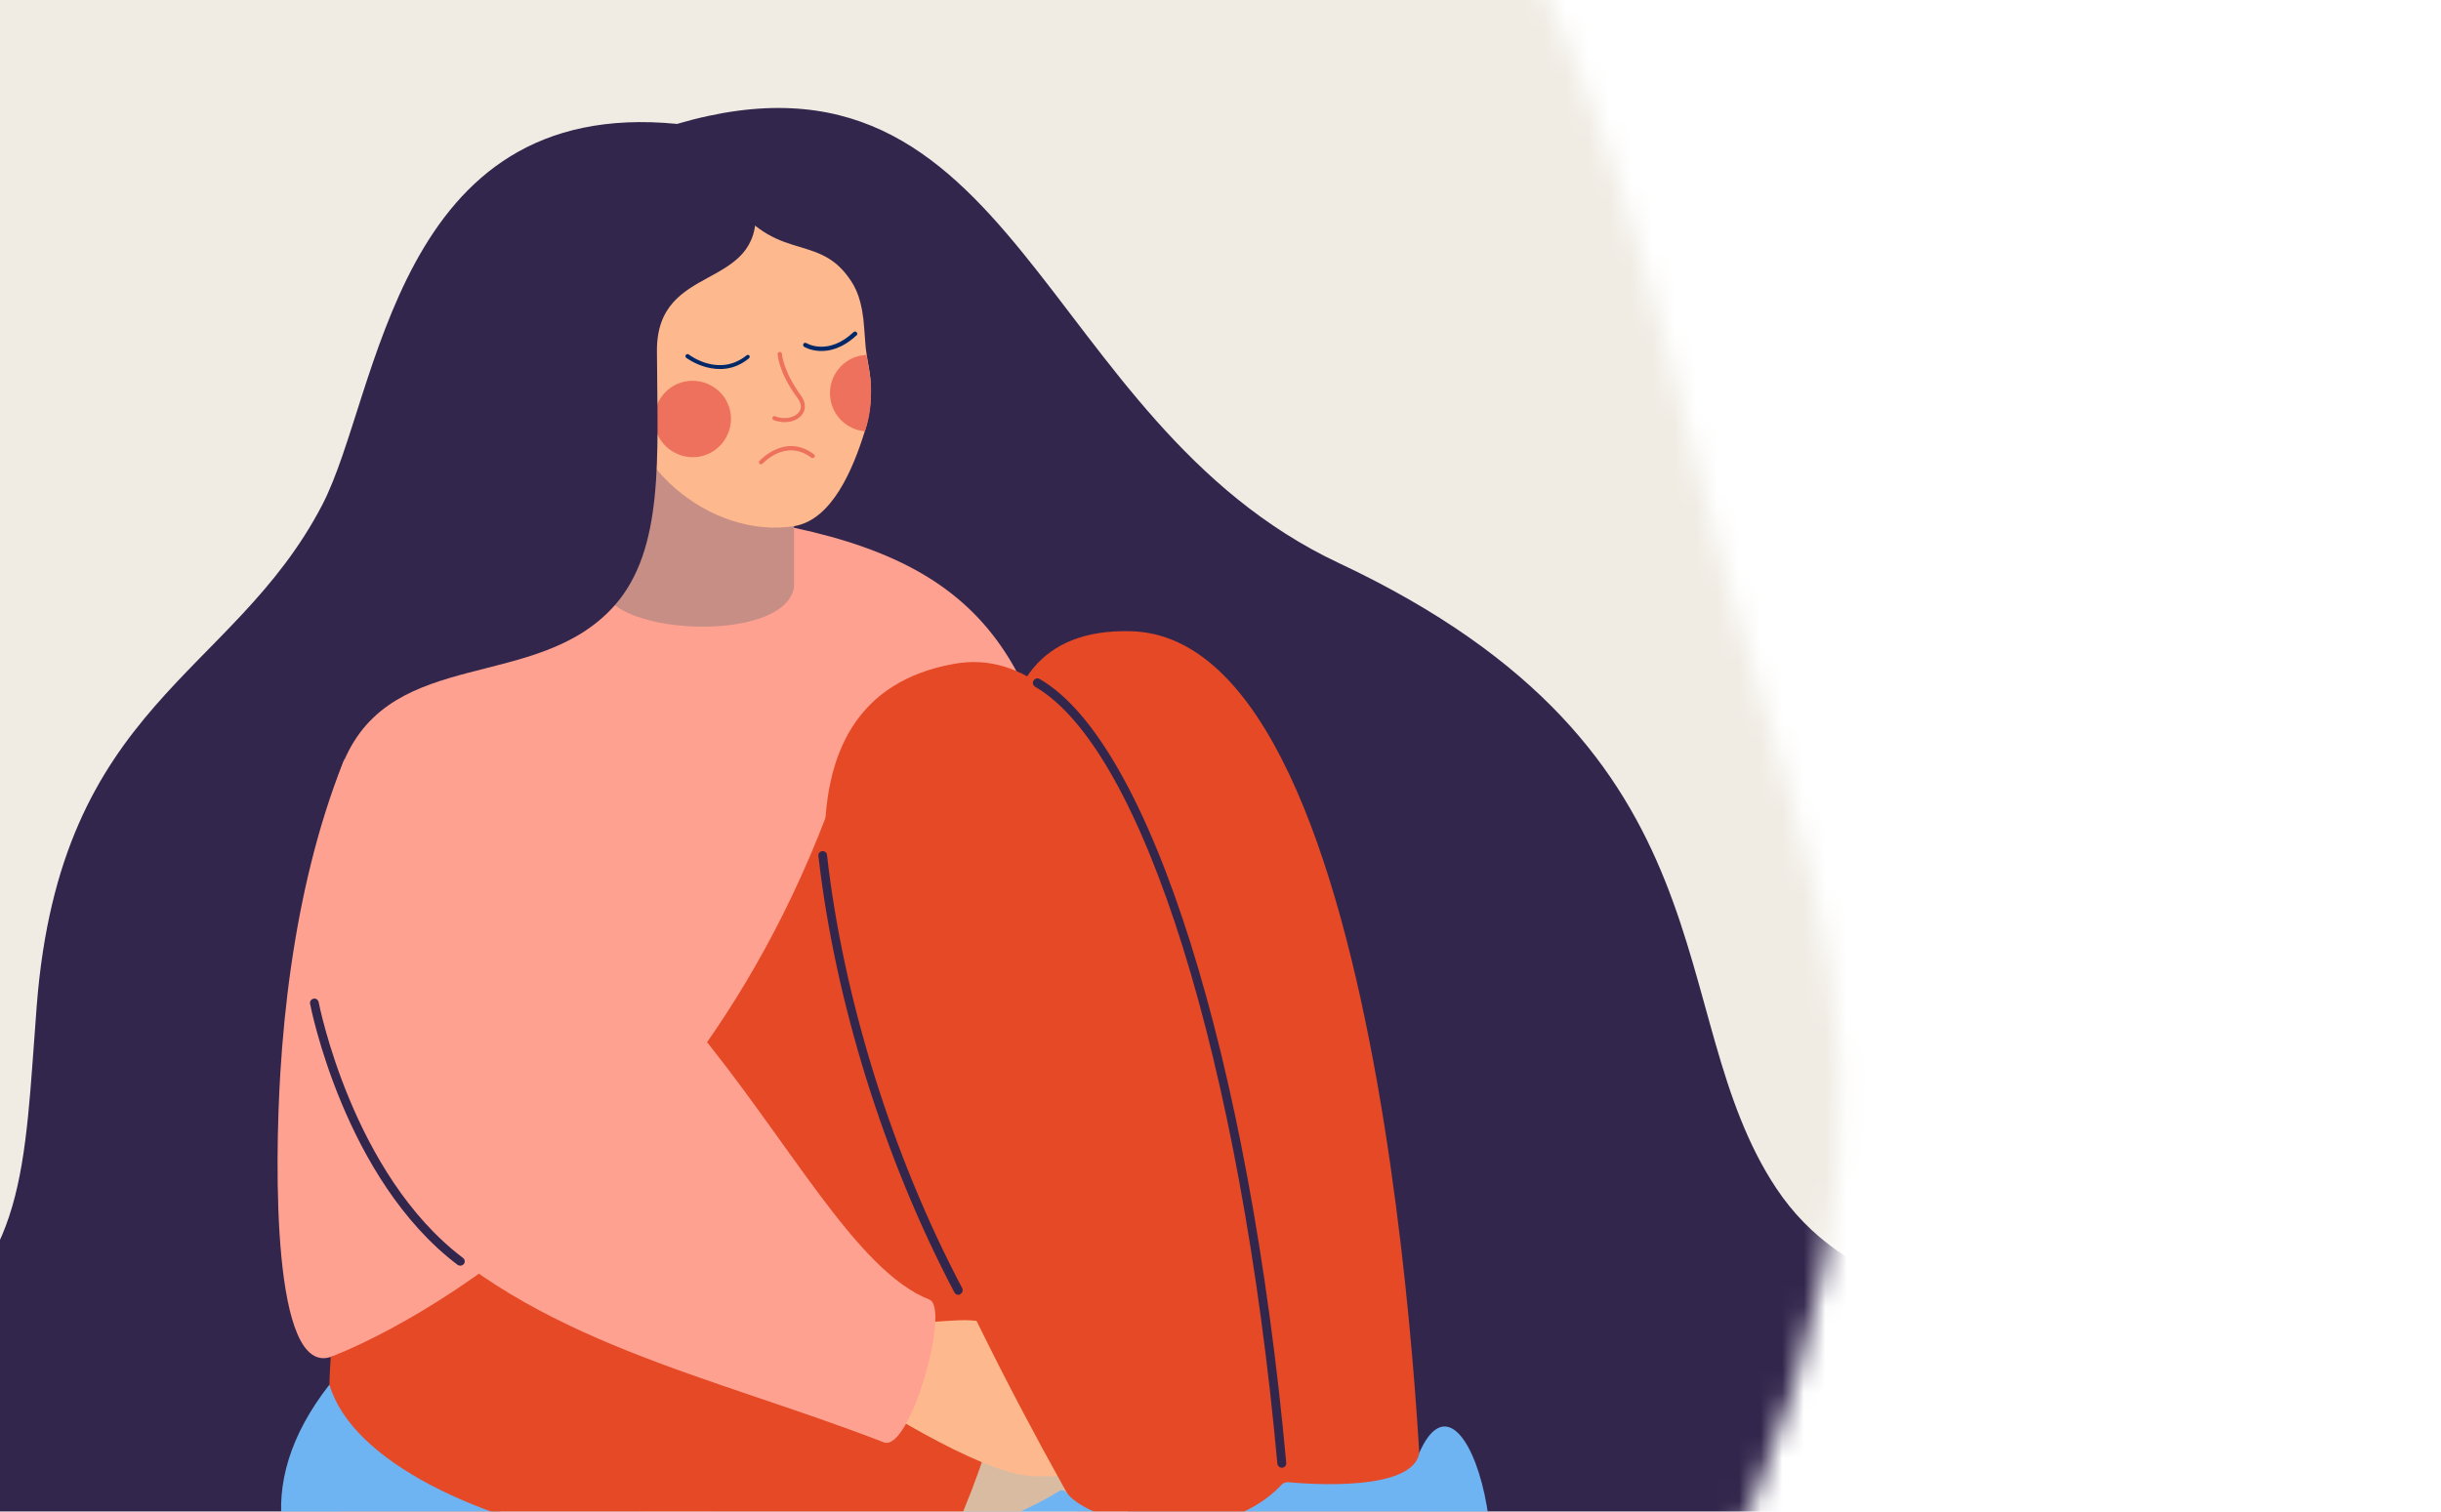 <svg width="113" height="70" viewBox="0 0 113 70" fill="none" xmlns="http://www.w3.org/2000/svg">
<mask id="mask0" style="mask-type:alpha" maskUnits="userSpaceOnUse" x="-98" y="-74" width="211" height="217">
<path d="M-18.064 95.089C-4.713 103.07 8.466 113.024 22.269 114.02C36.072 115.017 50.498 107.057 61.856 96.476C73.261 85.978 81.599 72.859 84.344 59.031C87.219 45.237 82.185 36.454 78.714 22.168C75.195 7.801 71.005 -6.396 61.587 -14.243C52.121 -22.173 36.951 -30.284 22.293 -33.317C7.683 -36.268 -12.627 -43.223 -25.939 -40.539C-39.333 -37.807 -45.382 -18.939 -55.014 -6.72C-64.598 5.583 -69.318 14.646 -69.857 29.614C-70.396 44.582 -64.485 59.651 -54.761 70.294C-45.037 80.938 -31.464 87.027 -18.064 95.089Z" fill="#F0ECE4"/>
</mask>
<g mask="url(#mask0)">
<rect x="-7" y="-16" width="109" height="102" fill="#F0ECE4"/>
<path d="M96.2 60.812C90.885 60.651 85.297 59.624 82.242 55.045C76.803 46.877 80.678 34.872 61.977 26.072C48.007 19.501 47.138 1.11 31.342 5.738C18.267 4.451 17.571 18.288 14.914 23.387C10.754 31.369 2.794 32.545 1.701 46.567C1.118 54.129 1.242 58.622 -4.234 62.05C-12.355 67.124 -16.54 68.993 -15.944 76.691C-15.509 82.322 -8.034 85.589 1.764 86.926C11.636 88.275 17.931 89.475 22.576 94.525C31.057 103.733 39.985 103.052 51.757 97.136C59.406 93.3 66.919 94.092 79.299 96.171C91.58 98.238 92.102 83.844 102.409 82.359C113.026 80.812 115.298 75.231 114.714 70.503C114.168 66.109 108.543 61.184 96.2 60.812Z" fill="#32264C"/>
<path d="M49.559 40.763C51.359 58.053 44.045 70.033 31.553 70.045C19.061 70.07 17 62.248 15.323 62.83C12.592 63.758 12.716 53.981 12.977 49.686C13.759 36.84 18.502 21.679 33.975 23.944C44.567 25.491 48.354 29.253 49.559 40.763Z" fill="#FFA191"/>
<path d="M21.52 60.59C21.52 60.59 42.109 54.265 49.026 32.397C51.82 23.585 56.526 41.097 55.309 56.728C54.775 63.634 53.061 69.575 49.795 74.278C44.195 82.372 22.216 85.33 21.52 60.59Z" fill="#D9BBA2"/>
<path d="M60.114 72.05C60.114 72.05 35.44 28.783 52.353 29.229C64.709 29.563 65.864 70.652 65.864 70.652C66.013 71.902 60.499 72.657 60.114 72.05Z" fill="#E54925"/>
<path d="M15.312 62.83C15.312 62.83 32.349 56.704 39.278 34.835C39.278 34.835 48.02 35.008 48.032 54.278C48.032 56.035 47.051 69.6 39.961 77.669C33.193 85.379 13.896 82.694 15.312 62.83Z" fill="#E54925"/>
<path d="M50.553 65.268C51.385 65.107 52.8 64.748 52.912 64.364C53.086 63.758 50.093 64.624 48.876 64.327C47.982 64.117 46.666 63.325 46.641 63.028C46.778 62.137 49.547 62.161 50.044 61.555C50.342 61.184 49.522 60.936 47.883 61.258C46.405 61.555 45.784 61.097 44.468 61.134C43.971 61.147 43.015 61.233 42.022 61.27C41.239 61.295 39.923 60.503 39.923 60.503L39.19 64.179C39.786 64.661 45.312 68.226 47.746 68.349C50.478 68.486 52.328 67.632 52.651 67.223C52.813 67.013 51.968 66.926 51.521 66.963C52.39 66.728 53.285 66.493 53.471 66.233C53.707 65.899 52.068 66.01 50.788 66.233C51.993 65.948 53.533 65.602 53.744 65.255C54.104 64.649 51.782 65.094 50.553 65.268Z" fill="#FDB98D"/>
<path d="M54.228 77.273C54.228 77.273 26.239 33.919 44.182 30.738C57.084 28.449 60.102 75.775 60.102 75.775C60.387 77.508 55.06 77.953 54.228 77.273Z" fill="#E54925"/>
<path d="M40.916 66.79C32.907 63.684 24.649 62.136 18.85 56.184C16.727 54.005 14.839 50.515 14.442 46.035C14.417 45.8 14.405 45.565 14.38 45.33C13.747 34.909 19.943 22.743 33.962 23.424L29.43 34.315C31.864 39.055 29.703 44.612 32.001 47.359C36.558 52.842 39.6 58.832 43.027 60.181C44.008 60.552 42.133 67.26 40.916 66.79Z" fill="#FFA191"/>
<path d="M21.309 58.609C21.271 58.609 21.222 58.597 21.185 58.572C15.932 54.599 14.367 46.567 14.355 46.481C14.33 46.369 14.405 46.27 14.516 46.245C14.628 46.221 14.727 46.295 14.752 46.406C14.765 46.481 16.305 54.364 21.433 58.25C21.52 58.312 21.545 58.448 21.47 58.535C21.433 58.572 21.371 58.609 21.309 58.609Z" fill="#32264C"/>
<path d="M59.344 67.966C59.232 67.966 59.145 67.879 59.133 67.78C57.432 49.154 52.924 34.699 47.92 31.803C47.821 31.741 47.783 31.617 47.845 31.518C47.907 31.419 48.032 31.382 48.131 31.444C53.247 34.402 57.829 48.993 59.543 67.743C59.555 67.855 59.468 67.954 59.356 67.966C59.356 67.966 59.356 67.966 59.344 67.966Z" fill="#32264C"/>
<path d="M44.369 59.958C44.294 59.958 44.22 59.921 44.182 59.847C40.929 53.684 38.644 46.32 37.887 39.637C37.874 39.525 37.949 39.426 38.06 39.414C38.172 39.402 38.272 39.476 38.284 39.587C39.029 46.221 41.314 53.535 44.542 59.649C44.592 59.748 44.555 59.872 44.456 59.921C44.431 59.958 44.406 59.958 44.369 59.958Z" fill="#32264C"/>
<path d="M65.702 67.273C65.416 69.068 60.685 68.734 59.642 68.635C59.518 68.622 59.394 68.672 59.307 68.771C56.389 71.852 50.528 70.639 49.373 69.117C49.286 69.006 49.149 68.981 49.025 69.055C38.632 75.379 17.335 71.209 15.249 64.117C7.836 73.622 20.452 81.196 29.728 82.83C43.76 85.318 49.236 83.956 50.54 79.686C54.75 83.672 64.82 80.169 67.366 77.607C71.004 73.931 67.9 62.298 65.702 67.273Z" fill="#6EB3F2"/>
<path d="M29.418 17.223L27.903 26.926C27.63 29.426 36.347 29.896 36.757 27.186V23.325L29.418 17.223Z" fill="#C78E85"/>
<path d="M40.121 16.431C40.208 16.951 40.307 17.421 40.32 17.941C40.332 18.609 40.245 19.302 40.034 19.971C39.488 21.716 38.519 24.08 36.756 24.364C32.981 24.958 28.585 21.592 28.722 16.988C28.834 12.966 32.124 6.53 33.54 8.783C35.738 12.285 37.749 10.701 39.289 12.854C39.612 13.3 39.923 13.882 40.01 15.243C40.047 15.676 40.059 16.072 40.121 16.431Z" fill="#FDB98D"/>
<path d="M33.827 19.191C33.938 20.156 33.243 21.047 32.274 21.159C31.306 21.27 30.412 20.577 30.3 19.612C30.188 18.646 30.884 17.756 31.852 17.644C32.833 17.533 33.715 18.226 33.827 19.191Z" fill="#ED715D"/>
<path d="M40.321 17.941C40.333 18.609 40.283 19.302 40.035 19.971C39.215 19.896 38.532 19.265 38.433 18.411C38.321 17.434 39.017 16.555 39.985 16.444C40.035 16.444 40.072 16.431 40.11 16.431C40.197 16.951 40.308 17.421 40.321 17.941Z" fill="#ED715D"/>
<path d="M37.713 21.159C37.713 21.171 37.7 21.171 37.7 21.171C37.663 21.208 37.601 21.22 37.564 21.196C36.372 20.305 35.353 21.431 35.304 21.468C35.267 21.505 35.205 21.517 35.167 21.48C35.13 21.443 35.118 21.381 35.155 21.344C35.167 21.332 36.347 20.032 37.676 21.035C37.725 21.072 37.725 21.121 37.713 21.159Z" fill="#ED715D"/>
<path d="M37.204 19.08C37.179 19.129 37.154 19.166 37.129 19.203C36.868 19.538 36.309 19.649 35.813 19.451C35.763 19.426 35.738 19.377 35.763 19.327C35.776 19.278 35.838 19.253 35.887 19.278C36.359 19.463 36.806 19.315 36.98 19.092C37.117 18.906 37.104 18.683 36.93 18.448C36.036 17.248 35.999 16.431 35.999 16.394C35.999 16.344 36.036 16.295 36.098 16.295C36.148 16.295 36.198 16.332 36.198 16.382C36.198 16.394 36.247 17.186 37.092 18.337C37.266 18.584 37.303 18.844 37.204 19.08Z" fill="#ED715D"/>
<path d="M34.696 16.555C34.696 16.567 34.683 16.579 34.671 16.592C33.305 17.718 31.777 16.579 31.765 16.567C31.728 16.53 31.715 16.468 31.753 16.431C31.79 16.394 31.852 16.381 31.889 16.418C31.951 16.468 33.305 17.47 34.559 16.456C34.596 16.418 34.658 16.431 34.696 16.468C34.708 16.48 34.708 16.517 34.696 16.555Z" fill="#002869"/>
<path d="M39.675 15.503C39.675 15.515 39.662 15.527 39.65 15.527C38.358 16.74 37.241 16.072 37.228 16.06C37.179 16.035 37.166 15.973 37.191 15.924C37.216 15.874 37.278 15.862 37.328 15.886C37.365 15.911 38.346 16.48 39.513 15.379C39.55 15.342 39.613 15.342 39.65 15.379C39.687 15.428 39.7 15.466 39.675 15.503Z" fill="#002869"/>
<path d="M34.857 5.714C34.857 5.714 29.343 6.592 21.905 15.813C19.459 18.845 15.92 35.243 15.92 35.243C18.168 29.922 24.873 32.05 28.437 28.053C30.759 25.441 30.436 21.172 30.411 16.258C30.387 12.088 35.254 13.548 34.981 9.637C34.683 5.293 34.857 5.714 34.857 5.714Z" fill="#32264C"/>
</g>
</svg>
